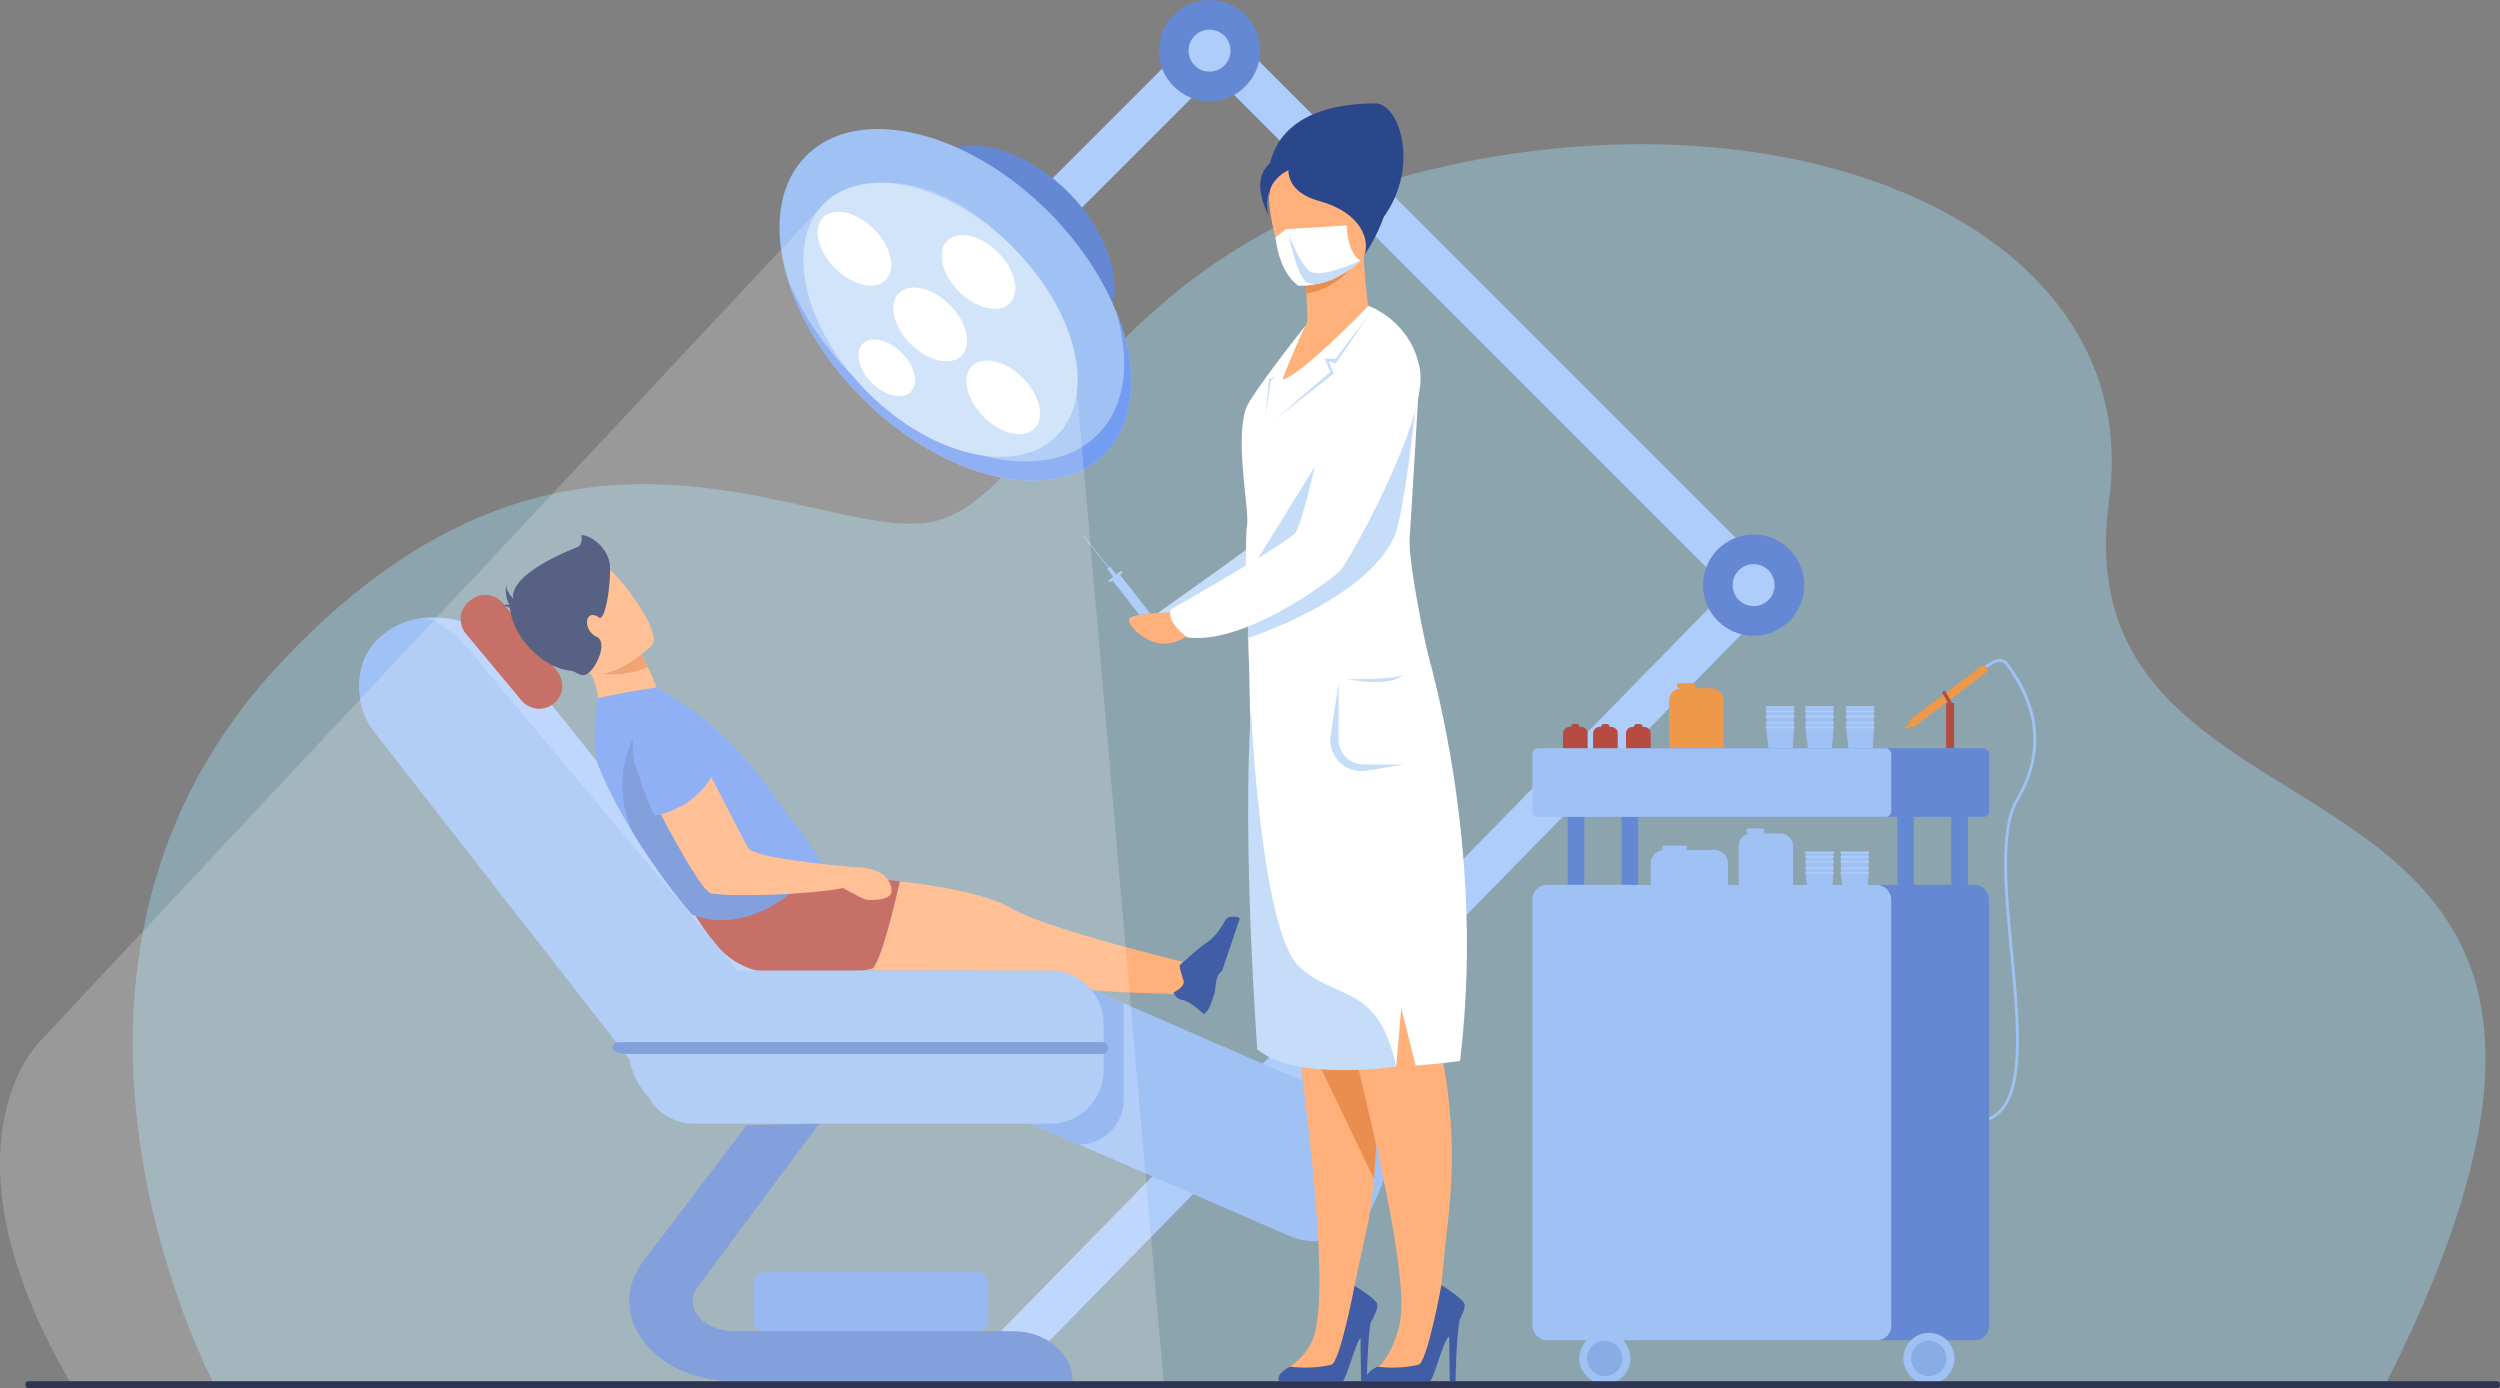 <svg id="Layer_1" data-name="Layer 1" xmlns="http://www.w3.org/2000/svg" viewBox="0 0 2543.77 1412.51"><rect x="0" y="0" width="2543.77" height="1412.51" fill="#808080" stroke="none"/><path d="M218.18,1409.16S-5.25,991.33,280.54,680.05,812.13,541.23,936.83,532.58s164.71-281.28,533.64-363.51,712.72,68.9,675.58,340.12c-55.45,404.86,636.41,196.53,281,899.75Z" fill="#9ed9f0" opacity="0.4"/><polygon points="1035.64 1397.13 1816.4 600 1786.55 570.15 1005.78 1367.27 1035.64 1397.13" fill="#afcdfb"/><path d="M1091.36,1405.37H746.8c-39.18,0-74-15.63-93-41.8-18.23-25-18.1-54.81.36-79.74l105.51-138.89,73.79-1.49-123.53,166c-6.76,9.14-6.82,19.63-.14,28.78,7.42,10.19,21.28,16.27,37,16.27h284.33c33.26,0,60.23,22.77,60.23,50.86Z" fill="#6488d3"/><path d="M778.56,1294.1H993.25a12.26,12.26,0,0,1,12.26,12.26v35.88a12.27,12.27,0,0,1-12.27,12.27H778.56a12.27,12.27,0,0,1-12.27-12.27v-35.88A12.27,12.27,0,0,1,778.56,1294.1Z" fill="#7ea6ed"/><path d="M822.32,1043.09,540.23,690.91a324.72,324.72,0,0,0-23.48-29.42,102,102,0,0,0-90.37-32.13h0c-41.85,8-67.38,41.18-59.35,83L640.73,1078a77.61,77.61,0,0,0,48.69,57.78,81.38,81.38,0,0,0,8,2.57,76.77,76.77,0,0,0,34,1.13l29.37-5.65A77.73,77.73,0,0,0,822.32,1043.09Z" fill="#afcdfb"/><path d="M1220,982.64l-21.85,28.83s-142.77-1.49-187.43-21.69c-14.51-6.57-146.92,4.44-184.3-10-8-3.09-14.64-7.2-19.56-12.84-28.34-32.56-12.69-69.21-12.69-69.21S851.08,891.83,906,896c39.1,3,98.07,13.36,122.25,27.81C1066.24,946.55,1220,982.64,1220,982.64Z" fill="#ffb07b"/><path d="M1252.48,932.84a7.74,7.74,0,0,0-5.73,3.64c-3.36,5.18-8.41,15.93-20,23.4-6.54,4.22-26.29,22.12-26.29,22.12l-.06.11c-.16.49-.3,3,3.81,15.55,2.12,6.49-10.18,12.19-10.18,12.19a12.17,12.17,0,0,0,2.5,4.07,11.11,11.11,0,0,0,6.87,3.59c4.53.63,11.59,5.87,16.25,9.73,2.82,2.34,4.77,4.16,4.77,4.16s2.47,1.5,7.31-8.92l4.24-12.59c.83-4.41.8-7.89,1.76-12.38,1.45-6.82,4.84-9,5.59-9.46l.15-.08,18-53.47C1260.17,932.58,1255.8,932.55,1252.48,932.84Z" fill="#415da5"/><path d="M638.88,643a373.19,373.19,0,0,1,20.1,35.4,162,162,0,0,1,9.8,24L611.09,736.5s.64-33.09-10.65-52.62c-.66-1.16-1.38-2.27-2.13-3.33a27.26,27.26,0,0,0-8.21-7.73l5.28-8.07L617,653.92Z" fill="#ffb07b"/><path d="M638.88,643a373.19,373.19,0,0,1,20.1,35.4c-21.9,11.24-48.79,7.43-58.54,5.49-.66-1.16-1.38-2.27-2.13-3.33l8.57-13.17L617,653.92Z" fill="#ea8e50"/><path d="M663,656.93s-50.27,50.65-81.34,18.86S523.16,629.12,554,595.43s49-27.73,61.92-19.64S675.25,642.93,663,656.93Z" fill="#ffb07b"/><path d="M907.14,900.14c.2,3.27-.12,30.68-17.74,42.71-11.43,7.87-39.2,27-65.94,36.86-7.83-3.49-14.26-7.94-18.89-13.82-26.65-33.95-9.15-69.76-9.15-69.76S852.54,893.16,907.14,900.14Z" fill="#aa3e39"/><path d="M720.14,882.79s63.34,16.86,109.31-1.92a579.67,579.67,0,0,0,86.17,15.91s-16.5,75.38-27.13,88.15c-3.45,4.14-60.89,4.23-98.77,4.84a76.16,76.16,0,0,1-59.14-26.54,255.18,255.18,0,0,1-18.93-25.07C688.1,902.59,720.14,882.79,720.14,882.79Z" fill="#b84c42"/><path d="M804.33,833.2l-18.19-25.89-17.14-22a320.42,320.42,0,0,0-95.38-82.16l-6.37-3.59s-42.77,6.53-59,11.09c0,0-7.56,44.57.28,67.38,4.73,13.26,35,81.94,95.57,152.46,0,0,52,18.55,96.34-22.44,6.82-6.14,28.93-16.54,33.59-30.59C835.63,872.74,807.77,836.81,804.33,833.2Z" fill="#739cf3"/><path d="M530.66,712.72,474.19,645a23.44,23.44,0,0,1,4-33.79l1.56-1.16a23.43,23.43,0,0,1,32.35,4.16L567,683.09a23.43,23.43,0,0,1-3.36,32.65h0A23.43,23.43,0,0,1,530.66,712.72Z" fill="#b84c42"/><path d="M511.93,616.09a12.25,12.25,0,0,1,6.63-.73v-.06c-5.48-7.76-3.65-21-3.65-21C514.63,601.47,522,609,522,609c-2.75-26.17,59.92-50,65.7-52.42s3.84-12.23,3.84-12.23c12.62,1,27.57,15.21,29,30.59s-4.2,57.94-11.06,53.31c-14.84-10-16.69,13.29-2.36,19.71,9.84,4.4,3,24.83-6.09,34.74-7.29,8-12.25,2.63-17.32.61a14.45,14.45,0,0,0-3.92-1c-19.34-2-41.17-18.23-53.75-40.82a64.18,64.18,0,0,1-7.22-23.1A33.5,33.5,0,0,0,511.93,616.09Z" fill="#2c3a64"/><path d="M645.46,749.14s-26.39,41.4-1.67,97.92c0,0,32.54,51.53,60.35,83.44,0,0,50.36,24.83,108.11-28.64l-60.32-25.67Z" fill="#6488d3"/><path d="M902,893.18c-2-2.28-9.22-10.63-32.78-10.88h0c-25.77-2.24-101-9.54-107.6-19.1-4.47-6.47-66.21-130.49-71.63-131.32-17.76-2.61-48.58,29.44-44,45.13,0,0,63.59,129.47,77.65,132,22.71,4,103.88,1.07,134.09-5.42,3.65,2,17.83,9.59,21.23,11.09,3.9,1.72,19.09,1.69,25.19-2.69S906.22,898.18,902,893.18Z" fill="#ffb07b"/><path d="M724.77,788.7c-10.58,19.71-31.1,35.86-58.35,41.22-5.36-6.39-20.51-52.91-20.51-52.91-4.55-15.69-6.14-69.44,42.49-50C718.82,739.19,720.86,778.21,724.77,788.7Z" fill="#739cf3"/><path d="M1311.8,1257.51l-268.87-116.84,59.76-137.52L1371.56,1120a65.92,65.92,0,0,1,34.19,86.74l-7.21,16.6A65.93,65.93,0,0,1,1311.8,1257.51Z" fill="#9fc1f4"/><path d="M1143.35,1119v-98.16l-40.66-17.67-59.76,137.52,54.88,23.85h0A45.54,45.54,0,0,0,1143.35,1119Z" fill="#7ea6ed"/><path d="M1068.91,987.5H750.38L494,681.55c-20.18-26.44-32.52-38.28-48.29-47.72a31.74,31.74,0,0,0-22.3-3.87h0c-.87.17-1.74.35-2.6.55-51.12,11.65-72,73.37-39.74,114.71L640.73,1078a76.77,76.77,0,0,0,17.85,36.38c.27.52.56,1,.84,1.54,0,.06.07.11.1.16q1.29,2.26,2.79,4.38l.18.25c1,1.36,2,2.68,3.1,3.94l.28.33c.35.4.71.8,1.07,1.19h0c.78.85,1.39,1.47,2.23,2.26l.46.43,1.07,1,.53.46c.62.53,1.24,1,1.88,1.55l.64.5,1,.76.81.58,1,.68c.53.36,1.07.7,1.62,1,.3.19.61.37.92.55l1.07.62.91.5c.57.31,1.14.6,1.73.89l.8.38c.46.22.93.43,1.4.63l.83.36c.55.23,1.1.44,1.65.65l.56.22c.68.24,1.35.47,2,.69l.74.23c.51.16,1,.31,1.55.44l.74.2c.74.19,1.49.37,2.24.52l.63.13,1.89.34.58.09c.78.12,1.57.22,2.36.3l.44,0c.67.07,1.35.12,2,.16l.68,0c.81,0,1.63.07,2.46.07h362.47a53.56,53.56,0,0,0,18.53-3.3,54.3,54.3,0,0,0,35.53-50.77h0v-47.82A54.22,54.22,0,0,0,1068.91,987.5Z" fill="#9fc1f4"/><path d="M1121.42,1072.39H642.17c-3.28,0-18.8.32-18.8-6h0a6,6,0,0,1,6-6h492.08a6,6,0,0,1,6,6h0A6,6,0,0,1,1121.42,1072.39Z" fill="#6488d3"/><polygon points="1140.63 580.65 1135.66 584.52 1129.42 576.51 1128.24 577.43 1102.48 544.36 1101.93 544.79 1127.69 577.86 1126.51 578.78 1132.75 586.78 1127.78 590.66 1129.34 592.66 1131.99 590.6 1159.35 625.72 1170.41 624.33 1139.54 584.71 1142.19 582.65 1140.63 580.65" fill="#afcdfb"/><rect x="1098.67" y="302.22" width="827.24" height="42.23" transform="translate(671.57 -974.65) rotate(45)" fill="#afcdfb"/><rect x="1040.43" y="111.97" width="217.4" height="42.23" transform="translate(242.47 851.54) rotate(-45)" fill="#afcdfb"/><ellipse cx="1033.36" cy="248.85" rx="75.56" ry="120.98" transform="translate(126.7 803.58) rotate(-45)" fill="#6488d3"/><ellipse cx="972.04" cy="310.18" rx="134" ry="214.56" transform="translate(65.37 778.18) rotate(-45)" fill="#9fc1f4"/><path d="M1135.26,316c15.6,50.35,10.55,97.3-18.51,126.36-52.33,52.33-162.67,26.83-246.47-57-31.29-31.3-54.45-66.3-68.47-100.6,12.49,40.33,38.21,82.84,75.47,120.1,83.8,83.79,194.14,109.29,246.47,57C1156.54,429.11,1158.77,373.56,1135.26,316Z" fill="#739cf3"/><ellipse cx="956.83" cy="325.38" rx="104.5" ry="167.32" transform="translate(50.17 771.89) rotate(-45)" fill="#c5ddf9"/><path d="M966.34,310.22c17.57,17.58,22.92,40.72,11.94,51.69s-34.12,5.63-51.69-11.94-22.92-40.72-12-51.7S948.76,292.65,966.34,310.22Z" fill="#fff"/><path d="M1015.48,256.84c17.57,17.57,22.92,40.71,12,51.69s-34.12,5.62-51.7-11.95-22.92-40.72-11.94-51.69S997.91,239.26,1015.48,256.84Z" fill="#fff"/><path d="M889.26,233.15c17.58,17.57,22.92,40.71,12,51.69s-34.12,5.63-51.69-11.95-22.93-40.71-11.95-51.69S871.69,215.57,889.26,233.15Z" fill="#fff"/><path d="M1040.58,384.47c17.58,17.57,22.93,40.72,12,51.69s-34.12,5.63-51.69-12-22.93-40.71-12-51.69S1023,366.89,1040.58,384.47Z" fill="#fff"/><path d="M917.55,359c13.5,13.5,17.61,31.29,9.18,39.72s-26.22,4.32-39.72-9.18-17.61-31.28-9.18-39.72S904,345.51,917.55,359Z" fill="#fff"/><path d="M1020.71,242c-91-88.27-170.86-50-182.19-34.91L39.84,1060.46s-108.82,107,33.23,348.7l1111.53,3.35L1095.83,397.26S1111.69,330.24,1020.71,242Z" fill="#fff" opacity="0.2"/><circle cx="1230.71" cy="51.5" r="51.5" fill="#6488d3"/><path d="M1252.05,51.5a21.34,21.34,0,1,1-21.34-21.33A21.33,21.33,0,0,1,1252.05,51.5Z" fill="#afcdfb"/><circle cx="1784.35" cy="595.39" r="51.5" fill="#6488d3"/><path d="M1805.68,595.39a21.33,21.33,0,1,1-21.33-21.33A21.34,21.34,0,0,1,1805.68,595.39Z" fill="#afcdfb"/><path d="M1374.39,310.18s48.52,2.91,57.87,52.59S1360,558.92,1351.46,568s-97.47,76-155.64,68.19c0,0-22.56,1.29-18-12.34,0,0,117.57-82.54,127.59-93.82s39.34-156.7,45.19-175.22S1374.39,310.18,1374.39,310.18Z" fill="#c5ddf9"/><path d="M1394,318.72l-33.56,78.54-65.25-3.83s34.27-60.38,34.88-66.58c.49-4.8-.08-16.82-.79-28-.62-9.67-1.35-18.69-1.62-21.76,0-.16,0-.33,0-.48-.17-1.9-.34-3.41-.47-4.44s-.24-1.59-.24-1.59l.71-.22,58-17.65,1.44-.44c.85,18.87,2,32.84,3.11,43.22C1391.4,307.3,1392.8,314.42,1394,318.72Z" fill="#ffb07b"/><path d="M1291.35,199s-20.9-92.83,107.49-93.83c29.13-.22,49.91,81.7-5.73,132Z" fill="#2b478b"/><path d="M1465.1,741.43c-8.3,57.75-64,207.87-62.34,259.75,1.28,40.89.61,135.35-4.79,198.09-1.48,17.07-3.24,31.71-5.46,42.37-4.8,23.15-10.93,49.8-14.24,66.6-7.35,37.71-3.51,59.71-9.51,80-6.62,22.13-82.52,18.08-59.65,4.65,8.17-4.79,20-15,25.91-28.13,21.32-47.77-8.57-253.75-17.47-333.16-1.15-9.92-2-17.82-2.3-23.21-3-49.05-36.64-375.82-36.64-375.82C1360.38,587,1473.33,683.68,1465.1,741.43Z" fill="#ffb07b"/><path d="M1465.1,741.43c-8.3,57.75-64,207.87-62.34,259.75,1.28,40.89.61,135.35-4.79,198.09l-80.42-167.72c-1.15-9.92-2-17.82-2.3-23.21-3-49.05-37.48-376-37.48-376C1359.54,586.92,1473.33,683.68,1465.1,741.43Z" fill="#ea8e50"/><path d="M1287.7,643.13s70.23,322.83,78.21,371.29,71.93,276.69,58,333.88c-8.22,33.73-22.56,43.71-22.56,43.71-3.37,6.19,52.18,18.47,56.67-5.2,5.69-30.06,6.89-72.24,15.23-143.76,14.37-123.13-14.13-193.21-21-244.67s23.2-215,6.49-270.94C1429.46,629.61,1364.34,589.5,1287.7,643.13Z" fill="#ffb07b"/><path d="M1485.63,1079.47s-18.29,2.84-45.21,4.72l-14.64-58.69-5.13,59.77c-43.24,1.76-99.71-.4-141.34-17.6L1270.18,643s97.36,7.62,169.89-20.25C1440.07,622.78,1515.43,833.77,1485.63,1079.47Z" fill="#fff"/><path d="M1485.2,1342.74c-3.47,19.75-4.07,55.91-4.14,62.65h-5.94l-.54-45.89c-.44.53-.84,1-1.21,1.43-5.54,6.17-12.87,37.16-18.08,44.46h-64.87c-1.24-2.22-.78-4.43.5-6.44,3-4.74,10.49-8.38,10.49-8.38s21.09,3.26,42-2c8.79-2.22,23.24-81,23.24-81s21.18,13.29,23.47,19.07C1491.28,1329.39,1488.75,1336,1485.2,1342.74Z" fill="#415da5"/><path d="M1394.37,1346.39c-2.37,16.31-3.19,40.43-3.45,52.56-.06,3-.1,5.2-.11,6.44h-5.92l-.54-44.21c-5.51,6.65-12.75,37-17.89,44.21h-64.87c-4.2-7.45,11-14.82,11-14.82s21.09,3.26,42.05-2c8.79-2.22,23.66-80.34,23.66-80.34s20.75,12.61,23,18.39C1402.64,1329.9,1398.91,1338.44,1394.37,1346.39Z" fill="#415da5"/><path d="M1380.49,264.12c-6.48,10.85-21.59,29.1-51.23,34.76-.62-9.67-1.35-18.69-1.62-21.76,0-.16,0-.33,0-.48-.17-1.9-.34-3.41-.47-4.44s-.24-1.59-.24-1.59l.71-.22Z" fill="#ea8e50"/><path d="M1325,289.39s73.06-6.84,68.1-52.27,1.14-76.91-45.72-74.46-54,20.76-56,36.33S1305.88,290,1325,289.39Z" fill="#ffb07b"/><path d="M1310,173.73s-27.35,12-19.14,45.27c0,0-28-48.23,17.28-60.68S1310,173.73,1310,173.73Z" fill="#2b478b"/><path d="M1312.5,162.72s-12.16,30.25,30.08,41.9S1394,244,1388.34,259.35c0,0,51.5-72.51,6.38-103.82S1312.5,162.72,1312.5,162.72Z" fill="#2b478b"/><path d="M1453.08,666.94s-60.54,25-103.44,24.08-50.92-17.67-50.92-17.67c-7.36,7.43-27.89,0-27.89,0s-.85-34.05-1.17-68.2c-.06-6.33-2-11.92-2-18.11-.08-16,0-30.91.38-41a107.07,107.07,0,0,1,.78-11.21c2.68-16.74-12.36-83.88-1.19-118.76,4.27-13.32,56.63-79.73,60.87-84.82-13,26.5-23.54,54.84-23.54,54.84,20.22-4.64,87.39-74.89,87.39-74.89L1436.4,365l8.33,10.18s-8.5,144.75-10.35,171.7S1453.08,666.94,1453.08,666.94Z" fill="#fff"/><path d="M1418.39,547c11.6-24.4,26.34-171.81,26.34-171.81L1436.4,365c-28.5,67.6-85,198.1-100.9,208.19-13.91,8.84-42.93,19.37-65.84,31.92.32,34.15,0,44.1,0,44.1S1387.71,611.59,1418.39,547Z" fill="#c5ddf9"/><path d="M1405.85,365.07c-.49,2.19-31.92,142.84-34.2,145.91s-98.77,68.71-98.77,68.71Z" fill="#c5ddf9"/><path d="M1198.79,622.78s-46.3.84-49.73,6.58,16.25,25.12,34.35,25.57,37.11-16.15,37.11-16.15Z" fill="#ffb07b"/><path d="M1392.33,311.21s43,14.34,52.39,64-72.26,196.16-80.8,205.21-97.47,76-155.63,68.19c0,0-21.62-14.84-17.09-28.47,0,0,116.62-66.41,126.63-77.69s39.35-156.7,45.2-175.22S1392.33,311.21,1392.33,311.21Z" fill="#fff"/><path d="M1272.88,722.62s10.18,225.44,49.18,261.09,80.19,16.48,98.59,101.56c0,0-102.92,15.42-141.34-17.6C1279.31,1067.67,1263.69,860.87,1272.88,722.62Z" fill="#c5ddf9"/><path d="M1297.76,241.44l10.8-8.33,61.75-3.75s-.11,26.42,13.57,35.84c0,0-24.07,26.16-62.57,25.66C1321.31,290.86,1302.46,280.52,1297.76,241.44Z" fill="#fff"/><path d="M1383.88,265.2s-42.15,20.33-52.82,9.66-20.18-37.74-20.18-37.74,8.18,43.58,18.85,50.24S1368.69,280.74,1383.88,265.2Z" fill="#c5ddf9"/><rect x="1980.19" y="715.36" width="8.13" height="45.96" fill="#b64c41"/><path d="M2008.54,1142.67c-1.28,0-2.58-.05-3.92-.14l.21-3c12.4.86,22-2.34,29.24-9.81,24.31-25,17.64-94.2,11.19-161.15-5.92-61.45-12-125,5.84-155.3,26.45-44.84,23.52-90.1-8.7-134.52-.62-.86-1.15-1.59-1.57-2.2a6.55,6.55,0,0,0-5-3c-7.53-.73-17.65,9.14-17.75,9.24l-2.1-2.15c.46-.44,11.23-10.91,20.13-10.08a9.51,9.51,0,0,1,7.15,4.3c.41.59.93,1.3,1.54,2.14,5.34,7.36,17.84,24.59,23.8,48.51,7.44,29.83,2.41,59.88-14.94,89.3s-11.32,92.52-5.44,153.49c6.52,67.63,13.26,137.56-12,163.53C2029.2,1139,2019.9,1142.67,2008.54,1142.67Z" fill="#9fc1f4"/><rect x="1658.83" y="900.35" width="365.08" height="463.34" rx="14.44" fill="#6488d3"/><path d="M1607,1382.2a26,26,0,1,1,26,26A26,26,0,0,1,1607,1382.2Z" fill="#9fc1f4"/><path d="M1614.92,1382.2a18,18,0,1,1,18,18A18,18,0,0,1,1614.92,1382.2Z" fill="#88ade5"/><path d="M1936.7,1382.2a26,26,0,1,1,26,26A26,26,0,0,1,1936.7,1382.2Z" fill="#9fc1f4"/><path d="M1944.64,1382.2a18,18,0,1,1,18,18A18,18,0,0,1,1944.64,1382.2Z" fill="#88ade5"/><path d="M1744.32,864.73h-29.6a2.17,2.17,0,0,0,0-4.33h-21.38a2.17,2.17,0,0,0,0,4.33h.15a13.91,13.91,0,0,0-13.87,13.86v73.94a13.91,13.91,0,0,0,13.87,13.87h50.83a13.91,13.91,0,0,0,13.87-13.87V878.59A13.91,13.91,0,0,0,1744.32,864.73Z" fill="#9fc1f4"/><path d="M1811.74,848.08h-18.45a2,2,0,0,0,2-2v-1.17a2,2,0,0,0-2-2h-14.18a2,2,0,0,0-2,2v1.17a2,2,0,0,0,2,2h2.54A12.72,12.72,0,0,0,1769,860.76V956a12.72,12.72,0,0,0,12.68,12.69h30.09A12.72,12.72,0,0,0,1824.42,956V860.76A12.72,12.72,0,0,0,1811.74,848.08Z" fill="#9fc1f4"/><polygon points="1863.08 901.71 1841.13 901.71 1837.18 867.92 1865.49 867.92 1863.08 901.71" fill="#9fc1f4"/><rect x="1836.77" y="866.46" width="29.38" height="1.46" rx="0.47" fill="#afcdfb"/><polygon points="1863.08 906.34 1841.13 906.34 1837.18 872.54 1865.49 872.54 1863.08 906.34" fill="#9fc1f4"/><rect x="1836.77" y="871.09" width="29.38" height="1.46" rx="0.47" fill="#afcdfb"/><polygon points="1863.08 911.34 1841.13 911.34 1837.18 877.55 1865.49 877.55 1863.08 911.34" fill="#9fc1f4"/><rect x="1836.77" y="876.09" width="29.38" height="1.46" rx="0.47" fill="#afcdfb"/><polygon points="1863.08 917.89 1841.13 917.89 1837.18 884.1 1865.49 884.1 1863.08 917.89" fill="#9fc1f4"/><rect x="1836.77" y="882.64" width="29.38" height="1.46" rx="0.47" fill="#afcdfb"/><polygon points="1863.08 922.71 1841.13 922.71 1837.18 888.91 1865.49 888.91 1863.08 922.71" fill="#9fc1f4"/><rect x="1836.77" y="887.45" width="29.38" height="1.46" rx="0.47" fill="#afcdfb"/><path d="M1608.81,739.65h-1.57v0a3.05,3.05,0,0,0-3-3h-2.74a3,3,0,0,0-3,3v0h-1.57a6.59,6.59,0,0,0-6.57,6.56v58.32a6.59,6.59,0,0,0,6.57,6.57h11.94a6.59,6.59,0,0,0,6.57-6.57V746.21A6.58,6.58,0,0,0,1608.81,739.65Z" fill="#b64c41"/><path d="M1639.43,739.65h-1.57v0a3,3,0,0,0-3-3h-2.74a3.05,3.05,0,0,0-3,3v0h-1.57a6.58,6.58,0,0,0-6.57,6.56v58.32a6.59,6.59,0,0,0,6.57,6.57h11.94a6.59,6.59,0,0,0,6.57-6.57V746.21A6.59,6.59,0,0,0,1639.43,739.65Z" fill="#b64c41"/><path d="M1672.89,739.65h-1.57v0a3,3,0,0,0-3-3h-2.75a3,3,0,0,0-3,3v0h-1.57a6.58,6.58,0,0,0-6.56,6.56v58.32a6.59,6.59,0,0,0,6.56,6.57h12a6.59,6.59,0,0,0,6.57-6.57V746.21A6.59,6.59,0,0,0,1672.89,739.65Z" fill="#b64c41"/><path d="M1741.12,700.23h-18.45a2,2,0,0,0,2-2v-1.17a2,2,0,0,0-2-2h-14.18a2,2,0,0,0-2,2v1.17a2,2,0,0,0,2,2H1711a12.73,12.73,0,0,0-12.69,12.69v95.23A12.72,12.72,0,0,0,1711,820.83h30.08a12.72,12.72,0,0,0,12.68-12.68V712.92A12.72,12.72,0,0,0,1741.12,700.23Z" fill="#ee9849"/><polygon points="1863.08 753.87 1841.13 753.87 1837.18 720.07 1865.49 720.07 1863.08 753.87" fill="#9fc1f4"/><rect x="1836.77" y="718.62" width="29.38" height="1.46" rx="0.47" fill="#afcdfb"/><polygon points="1863.08 758.49 1841.13 758.49 1837.18 724.7 1865.49 724.7 1863.08 758.49" fill="#9fc1f4"/><rect x="1836.77" y="723.24" width="29.38" height="1.46" rx="0.47" fill="#afcdfb"/><polygon points="1863.08 763.5 1841.13 763.5 1837.18 729.71 1865.49 729.71 1863.08 763.5" fill="#9fc1f4"/><rect x="1836.77" y="728.25" width="29.38" height="1.45" rx="0.47" fill="#afcdfb"/><polygon points="1863.08 770.04 1841.13 770.04 1837.18 736.25 1865.49 736.25 1863.08 770.04" fill="#9fc1f4"/><rect x="1836.77" y="734.8" width="29.38" height="1.46" rx="0.47" fill="#afcdfb"/><polygon points="1863.08 774.86 1841.13 774.86 1837.18 741.07 1865.49 741.07 1863.08 774.86" fill="#9fc1f4"/><rect x="1836.77" y="739.61" width="29.38" height="1.46" rx="0.47" fill="#afcdfb"/><polygon points="1823.01 753.87 1801.05 753.87 1797.11 720.07 1825.41 720.07 1823.01 753.87" fill="#9fc1f4"/><rect x="1796.7" y="718.62" width="29.38" height="1.46" rx="0.47" fill="#afcdfb"/><polygon points="1823.01 758.49 1801.05 758.49 1797.11 724.7 1825.41 724.7 1823.01 758.49" fill="#9fc1f4"/><rect x="1796.7" y="723.24" width="29.38" height="1.46" rx="0.47" fill="#afcdfb"/><polygon points="1823.01 763.5 1801.05 763.5 1797.11 729.71 1825.41 729.71 1823.01 763.5" fill="#9fc1f4"/><rect x="1796.7" y="728.25" width="29.38" height="1.45" rx="0.47" fill="#afcdfb"/><polygon points="1823.01 770.04 1801.05 770.04 1797.11 736.25 1825.41 736.25 1823.01 770.04" fill="#9fc1f4"/><rect x="1796.7" y="734.8" width="29.38" height="1.46" rx="0.47" fill="#afcdfb"/><polygon points="1797.11 741.07 1801.05 774.86 1823.01 774.86 1825.41 741.07 1797.11 741.07" fill="#9fc1f4"/><rect x="1796.7" y="739.61" width="29.38" height="1.46" rx="0.47" fill="#afcdfb"/><polygon points="1904.4 753.87 1882.45 753.87 1878.5 720.07 1906.81 720.07 1904.4 753.87" fill="#9fc1f4"/><rect x="1878.09" y="718.62" width="29.38" height="1.46" rx="0.47" fill="#afcdfb"/><polygon points="1904.4 758.49 1882.45 758.49 1878.5 724.7 1906.81 724.7 1904.4 758.49" fill="#9fc1f4"/><rect x="1878.09" y="723.24" width="29.38" height="1.46" rx="0.47" fill="#afcdfb"/><polygon points="1904.4 763.5 1882.45 763.5 1878.5 729.71 1906.81 729.71 1904.4 763.5" fill="#9fc1f4"/><rect x="1878.09" y="728.25" width="29.38" height="1.45" rx="0.47" fill="#afcdfb"/><polygon points="1904.4 770.04 1882.45 770.04 1878.5 736.25 1906.81 736.25 1904.4 770.04" fill="#9fc1f4"/><rect x="1878.09" y="734.8" width="29.38" height="1.46" rx="0.47" fill="#afcdfb"/><polygon points="1904.4 774.86 1882.45 774.86 1878.5 741.07 1906.81 741.07 1904.4 774.86" fill="#9fc1f4"/><rect x="1878.09" y="739.61" width="29.38" height="1.46" rx="0.47" fill="#afcdfb"/><polygon points="1898.88 901.71 1876.93 901.71 1872.98 867.92 1901.29 867.92 1898.88 901.71" fill="#9fc1f4"/><rect x="1872.57" y="866.46" width="29.38" height="1.46" rx="0.47" fill="#afcdfb"/><polygon points="1898.88 906.34 1876.93 906.34 1872.98 872.54 1901.29 872.54 1898.88 906.34" fill="#9fc1f4"/><rect x="1872.57" y="871.09" width="29.38" height="1.46" rx="0.47" fill="#afcdfb"/><polygon points="1898.88 911.34 1876.93 911.34 1872.98 877.55 1901.29 877.55 1898.88 911.34" fill="#9fc1f4"/><rect x="1872.57" y="876.09" width="29.38" height="1.46" rx="0.47" fill="#afcdfb"/><polygon points="1898.88 917.89 1876.93 917.89 1872.98 884.1 1901.29 884.1 1898.88 917.89" fill="#9fc1f4"/><rect x="1872.57" y="882.64" width="29.38" height="1.46" rx="0.47" fill="#afcdfb"/><polygon points="1898.88 922.71 1876.93 922.71 1872.98 888.91 1901.29 888.91 1898.88 922.71" fill="#9fc1f4"/><rect x="1872.57" y="887.45" width="29.38" height="1.46" rx="0.47" fill="#afcdfb"/><path d="M1993.87,816.21h0a8.49,8.49,0,0,0-8.47,8.47v72.65a8.5,8.5,0,0,0,8.47,8.48h0a8.51,8.51,0,0,0,8.48-8.48V824.68A8.5,8.5,0,0,0,1993.87,816.21Z" fill="#6488d3"/><path d="M1939,816.21a8.5,8.5,0,0,0-8.47,8.47v72.65a8.48,8.48,0,1,0,17,0V824.68A8.5,8.5,0,0,0,1939,816.21Z" fill="#6488d3"/><path d="M1658.44,816.21a8.49,8.49,0,0,0-8.47,8.47v72.65a8.47,8.47,0,1,0,16.94,0V824.68A8.49,8.49,0,0,0,1658.44,816.21Z" fill="#6488d3"/><path d="M1603.56,816.21h0a8.5,8.5,0,0,0-8.47,8.47v72.65a8.51,8.51,0,0,0,8.47,8.48h0a8.51,8.51,0,0,0,8.48-8.48V824.68A8.5,8.5,0,0,0,1603.56,816.21Z" fill="#6488d3"/><rect x="1658.83" y="761.32" width="365.08" height="69.87" rx="5.61" fill="#6488d3"/><rect x="1559.3" y="761.32" width="365.08" height="69.87" rx="5.61" fill="#9fc1f4"/><rect x="1559.3" y="900.35" width="365.08" height="463.34" rx="14.44" fill="#9fc1f4"/><rect x="25.81" y="1405.37" width="2517.96" height="7.14" rx="2.95" fill="#2e3552"/><path d="M1941.65,733.71l1.68,2.23-5.39,4.06,1.81,2.4,5.39-4.06,1.53,2,73.59-55.48a4.18,4.18,0,0,0,.82-5.84h0a4.18,4.18,0,0,0-5.84-.82Z" fill="#ee9849"/><path d="M1986.31,715.53h-4.06l-5.52-9.69a1.77,1.77,0,0,1,1.53-2.64h0a1.76,1.76,0,0,1,1.54.89Z" fill="#b64c41"/><path d="M1362.06,695.09v57.38a25.45,25.45,0,0,0,25.44,25.45H1428l-37.57,6.26a31.64,31.64,0,0,1-36.48-36Z" fill="#c5ddf9"/><path d="M1370.56,691s49.89.82,57.45-4.43C1428,686.61,1417.56,699.72,1370.56,691Z" fill="#c5ddf9"/><polygon points="1297.76 426.36 1353.69 378.36 1347.88 365.04 1359.05 365.04 1393.98 318.72 1359.05 369.86 1352.06 367.86 1357.19 380.11 1297.76 426.36" fill="#c5ddf9"/><polygon points="1287.31 425.11 1291.18 385.86 1298.81 382.86 1293.06 386.95 1287.31 425.11" fill="#c5ddf9"/></svg>